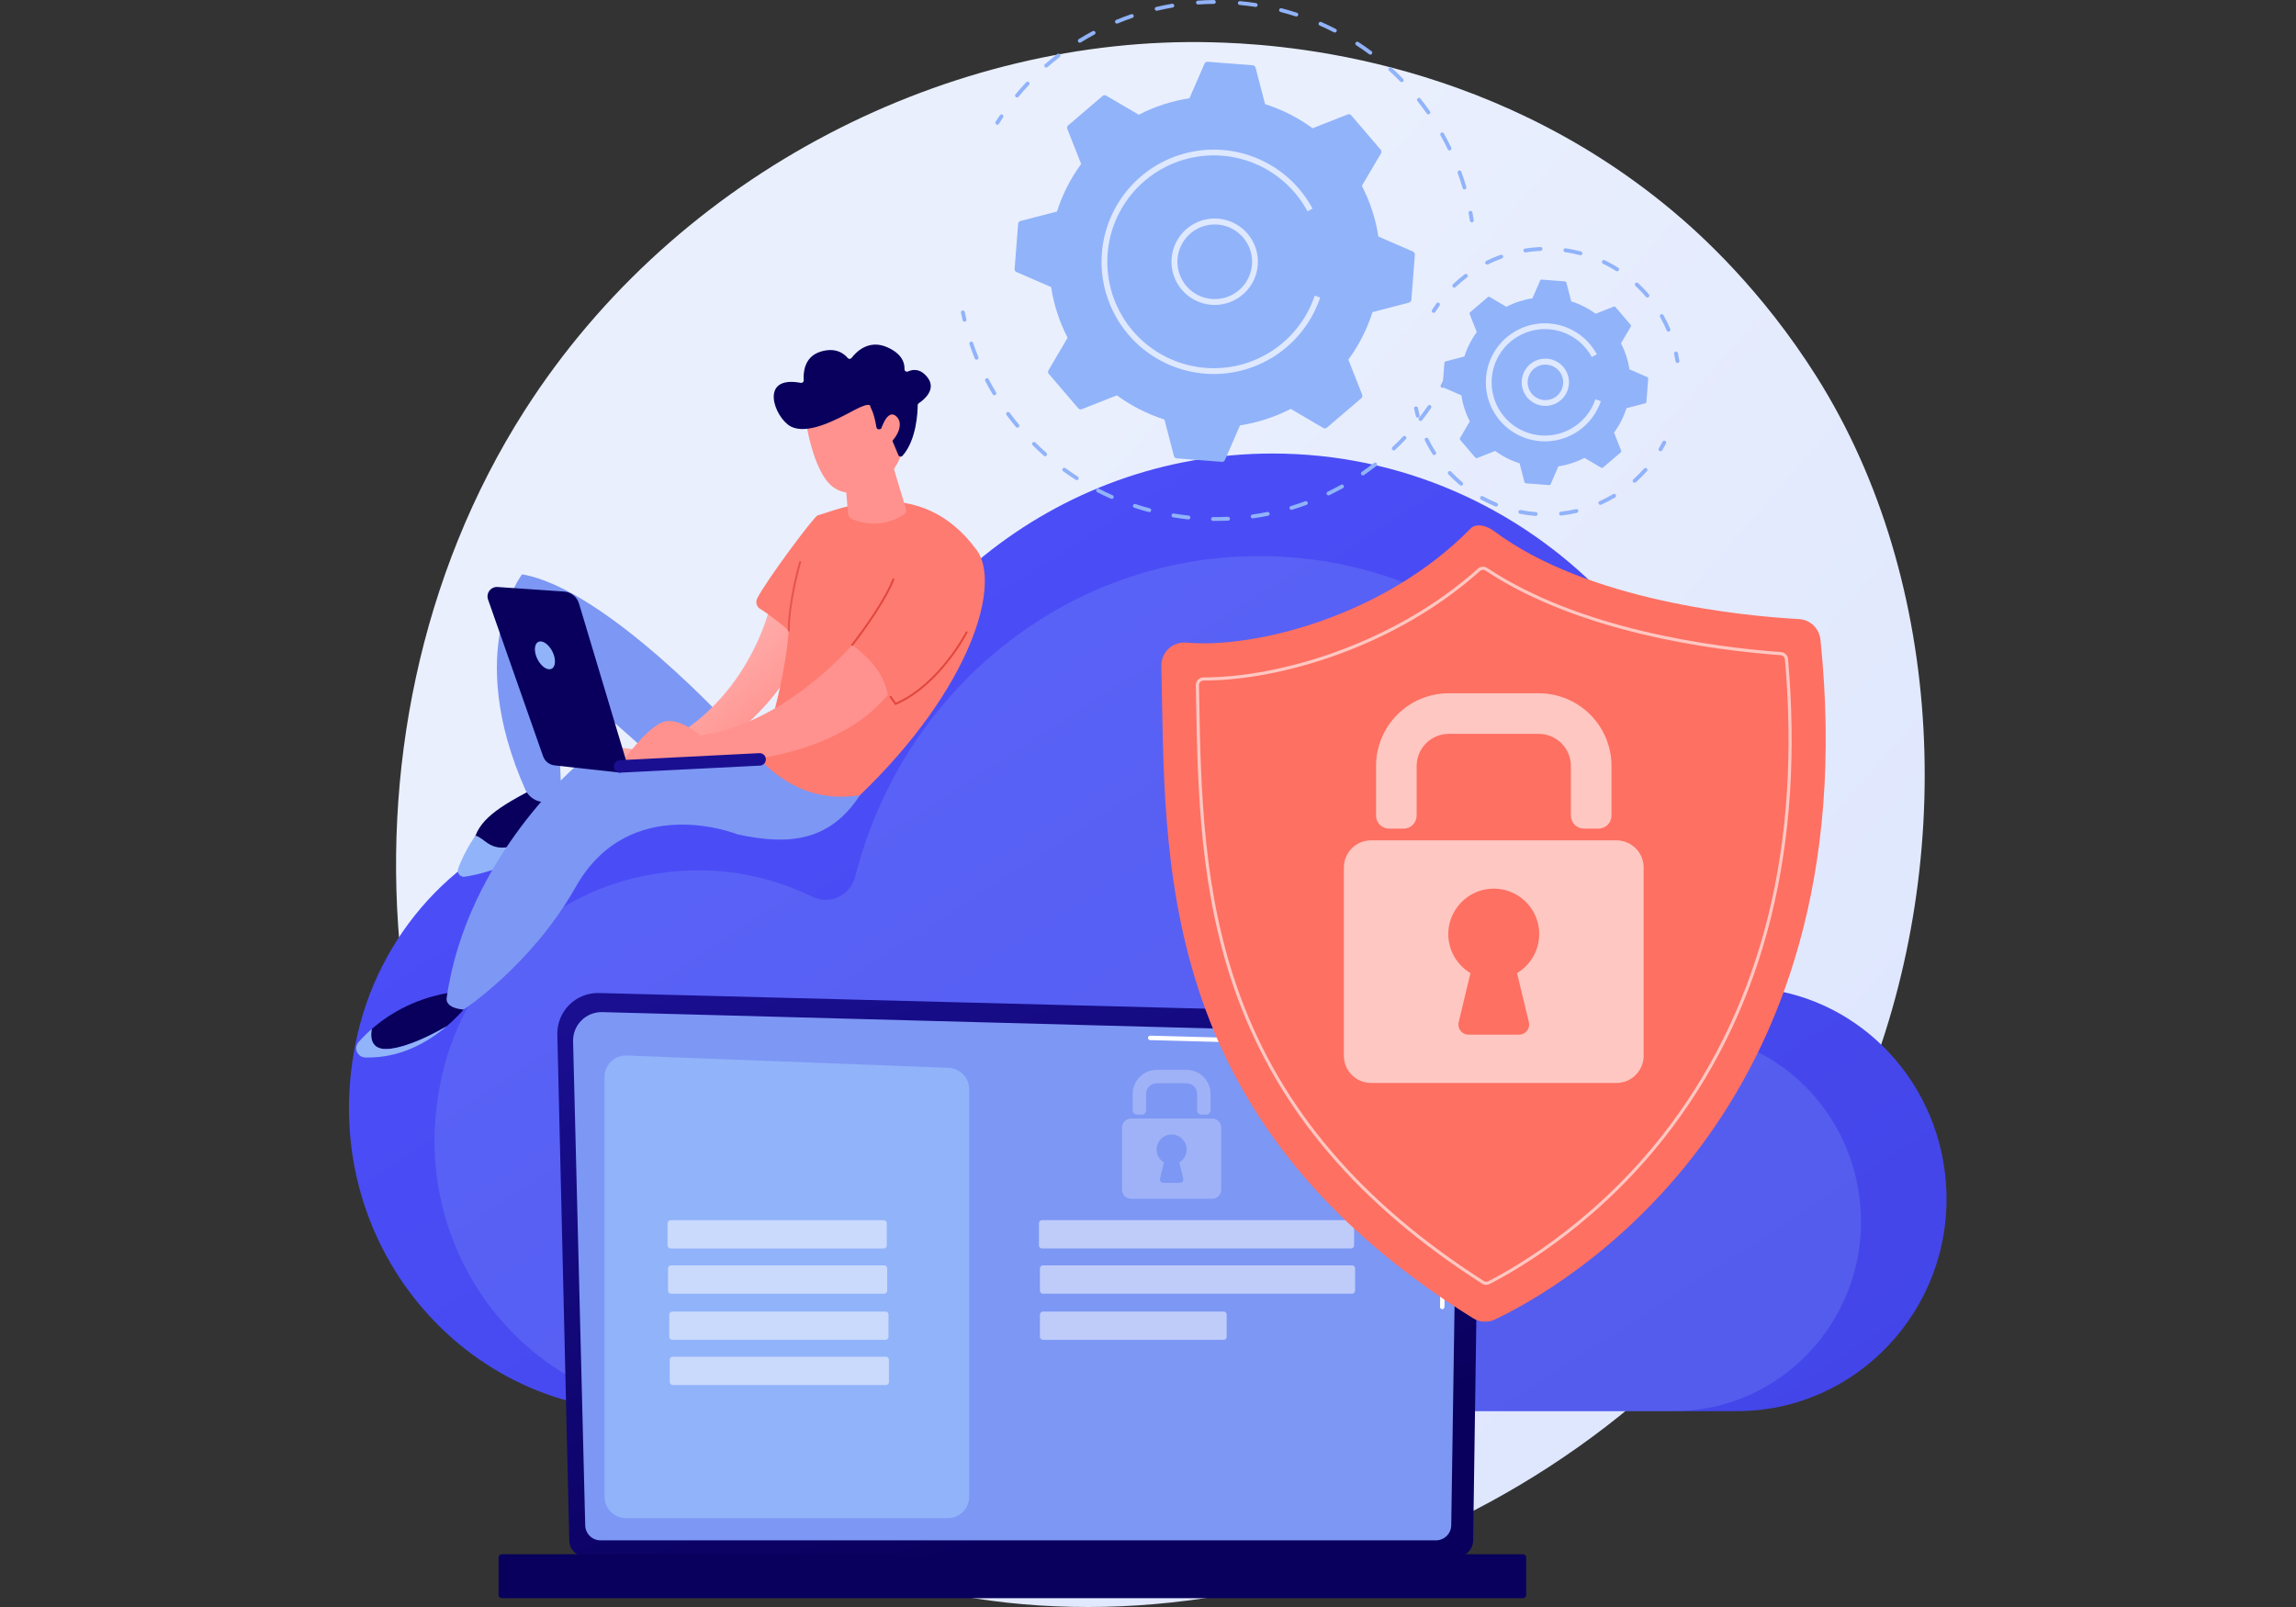 <svg width="250" height="175" viewBox="0 0 250 175" fill="none" xmlns="http://www.w3.org/2000/svg">
<rect x="0" y="0" width="250" height="175" fill="#333333" stroke="none"/>
<g clip-path="url(#clip0)">
<path d="M202.596 119.712C186.447 158.281 143.43 179.887 106.128 174.059C100.058 173.11 83.416 170.285 68.682 156.957C40.316 131.301 34.249 80.5 57.131 44.696C73.783 18.638 103.635 3.867 131.999 4.606C138.109 4.765 161.525 5.746 182.102 22.957C185.125 25.484 191.793 31.492 197.8 41.019C211.907 63.399 213.12 94.577 202.596 119.712Z" fill="url(#paint0_linear)"/>
<path d="M38.958 112.516C41.715 100.751 50.732 91.516 62.21 88.691C70.101 86.749 77.672 87.791 84.071 90.941C86.197 91.984 88.716 90.803 89.304 88.466C94.961 65.991 114.87 49.388 138.564 49.388C166.659 49.388 189.435 72.733 189.435 101.531C189.435 102.295 189.419 103.34 189.407 104.343C189.506 106.497 190.424 107.411 191.793 107.641C202.801 108.813 211.451 118.112 211.929 129.585C212.48 142.757 202.02 153.671 189.157 153.671H70.176C49.807 153.671 33.859 134.272 38.958 112.516Z" fill="url(#paint1_linear)"/>
<path opacity="0.21" d="M48.174 116.924C50.635 106.42 58.686 98.174 68.934 95.653C75.98 93.918 82.74 94.849 88.454 97.658C90.349 98.59 92.601 97.533 93.126 95.449C98.177 75.382 115.953 60.557 137.109 60.557C162.194 60.557 182.53 81.401 182.53 107.114C182.53 107.796 182.516 108.729 182.505 109.623C182.593 111.546 183.412 112.363 184.635 112.568C194.463 113.616 202.187 121.921 202.616 132.164C203.108 143.926 193.769 153.671 182.284 153.671H76.046C57.861 153.671 43.621 136.35 48.174 116.924Z" fill="#91B3FA"/>
<path d="M61.988 167.764C61.991 168.228 62.176 168.672 62.505 169C62.834 169.328 63.279 169.513 63.743 169.514H158.648C159.112 169.513 159.557 169.328 159.886 169C160.215 168.672 160.4 168.228 160.403 167.764L161.192 113.242C161.192 112.278 160.056 110.396 157.974 110.537L65.223 108.138C64.624 108.122 64.028 108.228 63.471 108.45C62.915 108.671 62.409 109.004 61.984 109.426C61.56 109.849 61.226 110.354 61.002 110.91C60.779 111.466 60.671 112.061 60.685 112.66L61.988 167.764Z" fill="url(#paint2_linear)"/>
<path d="M63.721 166.082C63.723 166.522 63.898 166.944 64.21 167.255C64.522 167.566 64.944 167.741 65.384 167.742H156.359C156.799 167.741 157.221 167.565 157.532 167.254C157.843 166.943 158.018 166.522 158.019 166.082L158.765 116.587C158.677 113.608 156.064 112.538 154.481 112.601L65.588 110.217C65.167 110.206 64.748 110.28 64.357 110.436C63.966 110.592 63.61 110.826 63.312 111.123C63.014 111.42 62.779 111.775 62.622 112.166C62.465 112.557 62.39 112.975 62.4 113.396L63.721 166.082Z" fill="#7D97F4"/>
<path d="M157.037 142.568C157.004 142.568 156.972 142.561 156.943 142.548C156.913 142.535 156.886 142.517 156.864 142.493C156.841 142.47 156.824 142.443 156.812 142.413C156.801 142.382 156.795 142.35 156.796 142.318L156.855 138.304C156.856 138.24 156.882 138.179 156.927 138.134C156.973 138.09 157.034 138.064 157.098 138.064V138.064C157.13 138.065 157.162 138.071 157.192 138.084C157.222 138.097 157.248 138.115 157.271 138.139C157.293 138.162 157.311 138.19 157.322 138.22C157.334 138.25 157.34 138.282 157.339 138.314L157.28 142.329C157.279 142.392 157.253 142.453 157.207 142.498C157.162 142.543 157.101 142.568 157.037 142.568Z" fill="white"/>
<path d="M157.18 132.732C157.115 132.731 157.054 132.704 157.009 132.658C156.964 132.612 156.939 132.55 156.94 132.485L157.165 117.11C157.161 116.197 156.884 115.468 156.341 114.948C155.328 113.977 153.72 114.027 153.653 114.031L125.24 113.269C125.208 113.268 125.177 113.261 125.148 113.248C125.119 113.235 125.092 113.216 125.07 113.193C125.048 113.169 125.031 113.142 125.02 113.112C125.008 113.082 125.003 113.051 125.004 113.019C125.003 112.986 125.01 112.954 125.022 112.924C125.035 112.894 125.053 112.867 125.077 112.845C125.1 112.823 125.128 112.806 125.159 112.795C125.189 112.784 125.222 112.78 125.254 112.782L153.65 113.544C153.826 113.533 155.538 113.504 156.679 114.596C157.321 115.211 157.649 116.057 157.654 117.112L157.427 132.491C157.427 132.523 157.42 132.555 157.408 132.584C157.395 132.614 157.377 132.641 157.354 132.663C157.331 132.685 157.303 132.703 157.274 132.715C157.244 132.727 157.212 132.733 157.18 132.732Z" fill="white"/>
<path d="M54.643 174.043H165.824C166.019 174.043 166.177 173.885 166.177 173.69V169.605C166.177 169.41 166.019 169.252 165.824 169.252H54.643C54.448 169.252 54.289 169.41 54.289 169.605V173.69C54.289 173.885 54.448 174.043 54.643 174.043Z" fill="url(#paint3_linear)"/>
<path d="M103.191 165.328H68.162C67.855 165.328 67.551 165.267 67.267 165.15C66.984 165.032 66.726 164.86 66.509 164.643C66.292 164.426 66.12 164.168 66.002 163.884C65.885 163.601 65.824 163.296 65.824 162.989V117.281C65.824 116.966 65.888 116.655 66.011 116.366C66.134 116.076 66.314 115.814 66.541 115.596C66.767 115.378 67.036 115.208 67.33 115.096C67.624 114.984 67.938 114.933 68.252 114.945L103.28 116.285C103.885 116.308 104.457 116.564 104.877 116.999C105.296 117.435 105.531 118.016 105.531 118.621V162.989C105.531 163.297 105.47 163.601 105.353 163.885C105.235 164.168 105.063 164.426 104.846 164.643C104.628 164.86 104.37 165.033 104.086 165.15C103.802 165.267 103.498 165.328 103.191 165.328V165.328Z" fill="#91B3FA"/>
<path opacity="0.51" d="M96.225 132.876H73.022C72.838 132.876 72.689 133.025 72.689 133.209V135.625C72.689 135.809 72.838 135.958 73.022 135.958H96.225C96.409 135.958 96.558 135.809 96.558 135.625V133.209C96.558 133.025 96.409 132.876 96.225 132.876Z" fill="white"/>
<path opacity="0.51" d="M96.271 137.798H73.069C72.885 137.798 72.735 137.947 72.735 138.131V140.547C72.735 140.731 72.885 140.881 73.069 140.881H96.271C96.455 140.881 96.605 140.731 96.605 140.547V138.131C96.605 137.947 96.455 137.798 96.271 137.798Z" fill="white"/>
<path opacity="0.51" d="M96.411 142.824H73.208C73.024 142.824 72.874 142.974 72.874 143.158V145.574C72.874 145.758 73.024 145.907 73.208 145.907H96.411C96.595 145.907 96.744 145.758 96.744 145.574V143.158C96.744 142.974 96.595 142.824 96.411 142.824Z" fill="white"/>
<path opacity="0.51" d="M96.458 147.747H73.255C73.071 147.747 72.922 147.896 72.922 148.08V150.496C72.922 150.68 73.071 150.829 73.255 150.829H96.458C96.642 150.829 96.791 150.68 96.791 150.496V148.08C96.791 147.896 96.642 147.747 96.458 147.747Z" fill="white"/>
<path opacity="0.51" d="M147.109 132.872H113.459C113.275 132.872 113.125 133.021 113.125 133.205V135.621C113.125 135.805 113.275 135.954 113.459 135.954H147.109C147.293 135.954 147.442 135.805 147.442 135.621V133.205C147.442 133.021 147.293 132.872 147.109 132.872Z" fill="white"/>
<path opacity="0.51" d="M147.215 137.798H113.565C113.381 137.798 113.231 137.947 113.231 138.131V140.547C113.231 140.731 113.381 140.881 113.565 140.881H147.215C147.399 140.881 147.548 140.731 147.548 140.547V138.131C147.548 137.947 147.399 137.798 147.215 137.798Z" fill="white"/>
<path opacity="0.51" d="M133.233 142.824H113.565C113.381 142.824 113.231 142.974 113.231 143.158V145.574C113.231 145.758 113.381 145.907 113.565 145.907H133.233C133.417 145.907 133.566 145.758 133.566 145.574V143.158C133.566 142.974 133.417 142.824 133.233 142.824Z" fill="white"/>
<g opacity="0.51">
<path opacity="0.51" d="M131.342 121.383H130.819C130.694 121.383 130.575 121.334 130.487 121.246C130.398 121.158 130.349 121.038 130.349 120.913V119.125C130.349 118.818 130.227 118.524 130.01 118.307C129.793 118.09 129.498 117.968 129.191 117.968H125.952C125.645 117.968 125.35 118.09 125.133 118.307C124.916 118.524 124.794 118.818 124.794 119.125V120.911C124.794 121.036 124.744 121.156 124.656 121.244C124.568 121.332 124.449 121.381 124.324 121.381H123.801C123.677 121.381 123.557 121.332 123.469 121.244C123.381 121.156 123.331 121.036 123.331 120.911V119.125C123.331 118.781 123.399 118.441 123.531 118.123C123.662 117.805 123.855 117.516 124.099 117.273C124.342 117.03 124.631 116.837 124.949 116.705C125.267 116.573 125.608 116.506 125.952 116.506H129.191C129.535 116.506 129.876 116.573 130.194 116.705C130.512 116.837 130.801 117.03 131.044 117.273C131.288 117.516 131.481 117.805 131.612 118.123C131.744 118.441 131.812 118.781 131.812 119.125V120.911C131.812 120.973 131.8 121.035 131.777 121.092C131.753 121.149 131.719 121.201 131.675 121.245C131.631 121.289 131.579 121.324 131.522 121.347C131.465 121.371 131.404 121.383 131.342 121.383V121.383Z" fill="white"/>
<path opacity="0.51" d="M131.99 121.805H123.155C122.895 121.805 122.645 121.908 122.461 122.092C122.278 122.276 122.174 122.525 122.174 122.785V129.563C122.174 129.823 122.278 130.072 122.461 130.256C122.645 130.439 122.895 130.543 123.155 130.543H131.99C132.25 130.543 132.5 130.439 132.684 130.256C132.868 130.072 132.971 129.823 132.971 129.563V122.785C132.971 122.525 132.868 122.276 132.684 122.092C132.5 121.908 132.251 121.805 131.99 121.805ZM128.837 128.357C128.85 128.41 128.85 128.466 128.838 128.52C128.827 128.573 128.803 128.623 128.769 128.667C128.735 128.71 128.692 128.745 128.642 128.769C128.593 128.793 128.539 128.805 128.484 128.805H126.661C126.606 128.805 126.552 128.793 126.503 128.769C126.454 128.745 126.41 128.71 126.376 128.667C126.342 128.623 126.318 128.573 126.307 128.52C126.295 128.466 126.295 128.41 126.308 128.357L126.733 126.588C126.425 126.404 126.186 126.124 126.053 125.792C125.919 125.459 125.898 125.092 125.993 124.746C126.089 124.401 126.295 124.096 126.58 123.879C126.865 123.662 127.214 123.544 127.573 123.544C127.931 123.544 128.28 123.662 128.565 123.879C128.85 124.096 129.056 124.401 129.152 124.746C129.247 125.092 129.226 125.459 129.093 125.792C128.959 126.124 128.72 126.404 128.412 126.588L128.837 128.357Z" fill="white"/>
</g>
<path d="M157.064 42.238C157.029 42.238 156.993 42.229 156.962 42.212C156.914 42.185 156.878 42.139 156.862 42.086C156.847 42.032 156.854 41.974 156.881 41.926C157.016 41.682 157.147 41.436 157.275 41.189C157.288 41.165 157.305 41.143 157.326 41.125C157.347 41.107 157.372 41.094 157.398 41.085C157.425 41.077 157.453 41.074 157.48 41.076C157.508 41.078 157.535 41.086 157.559 41.099C157.584 41.111 157.606 41.129 157.624 41.15C157.642 41.171 157.655 41.196 157.664 41.222C157.672 41.249 157.675 41.276 157.673 41.304C157.67 41.332 157.663 41.358 157.65 41.383C157.521 41.633 157.387 41.883 157.25 42.133C157.231 42.166 157.204 42.193 157.171 42.211C157.139 42.23 157.102 42.239 157.064 42.238Z" fill="#91B3FA"/>
<path d="M132.442 56.726C132.317 56.726 132.192 56.726 132.067 56.726C132.014 56.723 131.963 56.699 131.926 56.66C131.889 56.621 131.868 56.569 131.868 56.515C131.868 56.462 131.889 56.41 131.926 56.371C131.963 56.331 132.014 56.308 132.067 56.305V56.305C132.612 56.313 133.162 56.305 133.705 56.279C133.761 56.277 133.815 56.297 133.856 56.335C133.897 56.372 133.922 56.424 133.925 56.48C133.927 56.535 133.908 56.59 133.87 56.631C133.832 56.672 133.78 56.697 133.724 56.7C133.304 56.716 132.87 56.726 132.442 56.726ZM129.396 56.563H129.373C128.823 56.5 128.269 56.426 127.726 56.336C127.673 56.324 127.627 56.293 127.596 56.248C127.566 56.203 127.554 56.149 127.563 56.095C127.572 56.042 127.601 55.994 127.644 55.962C127.688 55.929 127.742 55.914 127.795 55.921C128.331 56.01 128.877 56.086 129.421 56.144C129.474 56.15 129.524 56.176 129.559 56.217C129.593 56.258 129.611 56.311 129.608 56.364C129.605 56.418 129.582 56.469 129.543 56.506C129.504 56.543 129.452 56.564 129.398 56.564L129.396 56.563ZM136.392 56.45C136.339 56.449 136.288 56.428 136.25 56.392C136.212 56.355 136.189 56.306 136.185 56.253C136.181 56.201 136.198 56.149 136.231 56.107C136.264 56.066 136.311 56.039 136.363 56.031C136.901 55.955 137.445 55.862 137.978 55.755C138.006 55.748 138.034 55.747 138.063 55.751C138.091 55.756 138.118 55.766 138.142 55.781C138.166 55.796 138.187 55.816 138.204 55.84C138.22 55.863 138.231 55.89 138.237 55.918C138.242 55.946 138.242 55.975 138.236 56.003C138.23 56.031 138.219 56.057 138.202 56.081C138.186 56.104 138.165 56.124 138.14 56.139C138.116 56.154 138.089 56.163 138.06 56.168C137.52 56.276 136.968 56.371 136.422 56.448L136.392 56.45ZM125.138 55.77C125.12 55.77 125.102 55.767 125.084 55.762C124.551 55.62 124.015 55.46 123.491 55.286C123.44 55.267 123.399 55.229 123.376 55.18C123.353 55.131 123.35 55.075 123.367 55.023C123.384 54.972 123.42 54.929 123.468 54.904C123.516 54.878 123.571 54.872 123.623 54.887C124.139 55.058 124.667 55.216 125.193 55.356C125.242 55.369 125.284 55.4 125.312 55.442C125.341 55.485 125.353 55.536 125.346 55.586C125.339 55.637 125.315 55.683 125.276 55.717C125.238 55.751 125.189 55.769 125.138 55.77V55.77ZM140.617 55.52C140.567 55.52 140.518 55.502 140.48 55.469C140.442 55.436 140.416 55.39 140.409 55.34C140.401 55.291 140.412 55.24 140.439 55.197C140.465 55.154 140.507 55.123 140.555 55.108C141.076 54.95 141.599 54.775 142.108 54.587C142.134 54.576 142.162 54.571 142.191 54.571C142.219 54.572 142.247 54.578 142.273 54.589C142.299 54.6 142.322 54.617 142.341 54.638C142.361 54.658 142.376 54.682 142.385 54.709C142.395 54.736 142.4 54.764 142.398 54.792C142.397 54.82 142.39 54.848 142.377 54.873C142.365 54.899 142.348 54.922 142.327 54.94C142.305 54.959 142.281 54.973 142.254 54.982C141.737 55.173 141.206 55.35 140.677 55.511C140.658 55.516 140.639 55.518 140.62 55.517L140.617 55.52ZM121.057 54.334C121.028 54.334 120.999 54.328 120.973 54.316C120.466 54.093 119.962 53.853 119.472 53.601C119.447 53.589 119.425 53.572 119.407 53.551C119.389 53.529 119.375 53.505 119.366 53.479C119.358 53.452 119.354 53.424 119.357 53.397C119.359 53.369 119.366 53.342 119.379 53.317C119.392 53.292 119.409 53.27 119.43 53.252C119.452 53.234 119.476 53.221 119.503 53.212C119.529 53.204 119.557 53.201 119.585 53.203C119.612 53.206 119.639 53.214 119.664 53.226C120.147 53.476 120.644 53.711 121.142 53.93C121.186 53.95 121.222 53.984 121.244 54.027C121.266 54.07 121.273 54.119 121.263 54.166C121.253 54.213 121.227 54.256 121.189 54.286C121.152 54.316 121.105 54.333 121.057 54.333V54.334ZM144.653 53.946C144.606 53.946 144.559 53.929 144.522 53.9C144.485 53.87 144.459 53.828 144.449 53.782C144.438 53.736 144.443 53.687 144.464 53.644C144.485 53.601 144.519 53.567 144.562 53.546C145.051 53.31 145.541 53.056 146.017 52.791C146.041 52.777 146.068 52.767 146.096 52.764C146.124 52.76 146.152 52.762 146.179 52.769C146.207 52.776 146.232 52.789 146.254 52.806C146.277 52.824 146.295 52.845 146.309 52.87C146.322 52.895 146.331 52.922 146.334 52.95C146.337 52.978 146.334 53.006 146.326 53.033C146.318 53.06 146.305 53.085 146.286 53.107C146.268 53.129 146.246 53.147 146.221 53.16C145.738 53.428 145.241 53.686 144.744 53.925C144.716 53.939 144.685 53.946 144.653 53.946V53.946ZM117.245 52.288C117.204 52.288 117.165 52.277 117.131 52.255C116.666 51.957 116.205 51.641 115.756 51.317C115.711 51.284 115.681 51.234 115.672 51.179C115.664 51.123 115.678 51.067 115.711 51.022C115.744 50.977 115.794 50.946 115.849 50.938C115.904 50.929 115.961 50.943 116.006 50.976C116.444 51.296 116.9 51.607 117.358 51.901C117.396 51.925 117.425 51.962 117.441 52.004C117.457 52.047 117.458 52.093 117.446 52.137C117.433 52.181 117.406 52.219 117.37 52.246C117.334 52.273 117.289 52.288 117.244 52.288H117.245ZM148.396 51.771C148.351 51.771 148.308 51.756 148.272 51.73C148.236 51.703 148.209 51.666 148.196 51.623C148.182 51.58 148.183 51.534 148.198 51.492C148.212 51.449 148.24 51.413 148.277 51.387C148.724 51.078 149.169 50.752 149.598 50.418C149.619 50.399 149.645 50.385 149.672 50.377C149.699 50.368 149.728 50.365 149.756 50.368C149.784 50.371 149.812 50.38 149.837 50.393C149.861 50.407 149.883 50.426 149.901 50.448C149.918 50.471 149.931 50.496 149.938 50.524C149.946 50.551 149.947 50.58 149.943 50.608C149.939 50.636 149.929 50.663 149.914 50.688C149.899 50.712 149.88 50.733 149.857 50.749C149.419 51.089 148.97 51.42 148.516 51.734C148.48 51.758 148.439 51.771 148.396 51.771V51.771ZM113.794 49.679C113.743 49.679 113.693 49.66 113.655 49.626C113.243 49.261 112.834 48.876 112.442 48.489C112.423 48.469 112.407 48.446 112.397 48.421C112.386 48.395 112.381 48.368 112.38 48.34C112.38 48.313 112.386 48.285 112.396 48.26C112.407 48.234 112.422 48.211 112.442 48.192C112.461 48.172 112.484 48.157 112.51 48.146C112.535 48.135 112.562 48.13 112.59 48.13C112.618 48.13 112.645 48.135 112.67 48.145C112.696 48.156 112.719 48.171 112.739 48.191C113.126 48.575 113.528 48.952 113.934 49.311C113.965 49.339 113.988 49.376 113.998 49.418C114.008 49.459 114.006 49.503 113.991 49.543C113.976 49.583 113.949 49.617 113.914 49.641C113.878 49.666 113.837 49.679 113.794 49.679V49.679ZM151.763 49.048C151.721 49.048 151.68 49.035 151.645 49.011C151.61 48.987 151.583 48.954 151.568 48.915C151.552 48.876 151.549 48.833 151.558 48.791C151.567 48.75 151.588 48.713 151.619 48.684C152.015 48.309 152.405 47.921 152.778 47.526C152.816 47.488 152.869 47.467 152.923 47.466C152.977 47.466 153.03 47.486 153.069 47.524C153.109 47.561 153.133 47.612 153.135 47.666C153.138 47.721 153.12 47.774 153.084 47.815C152.709 48.216 152.31 48.611 151.908 48.99C151.869 49.027 151.817 49.047 151.763 49.048V49.048ZM110.78 46.573C110.749 46.573 110.719 46.566 110.691 46.553C110.663 46.539 110.638 46.52 110.618 46.496C110.266 46.073 109.92 45.633 109.592 45.189C109.561 45.144 109.548 45.089 109.557 45.035C109.566 44.981 109.596 44.932 109.64 44.9C109.684 44.868 109.739 44.853 109.793 44.861C109.847 44.868 109.897 44.896 109.93 44.939C110.254 45.376 110.594 45.81 110.941 46.228C110.967 46.258 110.984 46.296 110.989 46.335C110.994 46.375 110.988 46.415 110.971 46.452C110.954 46.488 110.927 46.518 110.893 46.54C110.859 46.561 110.82 46.573 110.78 46.573V46.573ZM154.677 45.848C154.637 45.848 154.599 45.837 154.565 45.816C154.532 45.795 154.505 45.765 154.488 45.73C154.47 45.694 154.463 45.654 154.467 45.615C154.471 45.576 154.486 45.539 154.511 45.508C154.846 45.077 155.171 44.633 155.479 44.187C155.512 44.144 155.56 44.115 155.613 44.107C155.667 44.098 155.721 44.11 155.766 44.141C155.81 44.172 155.842 44.218 155.853 44.271C155.864 44.324 155.854 44.379 155.826 44.425C155.513 44.878 155.183 45.33 154.843 45.766C154.823 45.792 154.798 45.812 154.769 45.826C154.741 45.84 154.709 45.847 154.677 45.848V45.848ZM108.272 43.045C108.235 43.045 108.2 43.036 108.168 43.018C108.136 43 108.11 42.974 108.091 42.943C107.805 42.468 107.532 41.98 107.278 41.493C107.266 41.468 107.258 41.441 107.255 41.413C107.253 41.386 107.256 41.358 107.265 41.331C107.281 41.278 107.319 41.234 107.369 41.208C107.418 41.182 107.476 41.177 107.53 41.194C107.583 41.211 107.628 41.248 107.653 41.298C107.904 41.778 108.174 42.258 108.455 42.726C108.474 42.758 108.484 42.795 108.485 42.832C108.485 42.869 108.476 42.906 108.458 42.938C108.439 42.97 108.413 42.997 108.381 43.016C108.349 43.035 108.312 43.045 108.275 43.045H108.272ZM106.334 39.174C106.292 39.174 106.251 39.161 106.216 39.138C106.181 39.114 106.154 39.081 106.139 39.042C105.93 38.529 105.735 38.006 105.559 37.484C105.549 37.458 105.544 37.43 105.546 37.401C105.547 37.373 105.553 37.346 105.566 37.32C105.578 37.294 105.595 37.271 105.616 37.253C105.637 37.234 105.662 37.219 105.689 37.21C105.715 37.201 105.744 37.198 105.772 37.2C105.8 37.202 105.828 37.21 105.853 37.223C105.878 37.236 105.9 37.254 105.918 37.275C105.936 37.297 105.95 37.322 105.958 37.349C106.132 37.863 106.324 38.379 106.529 38.884C106.539 38.909 106.545 38.937 106.544 38.965C106.544 38.992 106.539 39.02 106.528 39.045C106.517 39.071 106.502 39.094 106.482 39.113C106.462 39.133 106.439 39.148 106.413 39.158C106.389 39.168 106.363 39.173 106.337 39.174H106.334Z" fill="#91B3FA"/>
<path d="M105.021 35.039C104.974 35.039 104.928 35.023 104.89 34.993C104.853 34.964 104.827 34.923 104.816 34.877C104.751 34.601 104.691 34.325 104.635 34.049C104.626 33.995 104.638 33.94 104.669 33.895C104.7 33.85 104.747 33.819 104.801 33.809C104.854 33.798 104.909 33.808 104.955 33.837C105.001 33.866 105.034 33.912 105.047 33.965C105.103 34.237 105.162 34.508 105.226 34.778C105.238 34.831 105.228 34.888 105.199 34.935C105.169 34.981 105.123 35.015 105.069 35.028C105.053 35.033 105.037 35.037 105.021 35.039V35.039Z" fill="#91B3FA"/>
<path d="M108.589 13.582C108.551 13.582 108.514 13.572 108.482 13.552C108.45 13.533 108.423 13.506 108.405 13.473C108.387 13.44 108.378 13.403 108.379 13.365C108.38 13.328 108.391 13.291 108.411 13.259C108.561 13.021 108.715 12.784 108.873 12.549C108.905 12.504 108.953 12.474 109.007 12.464C109.061 12.455 109.116 12.466 109.162 12.497C109.207 12.527 109.239 12.574 109.25 12.628C109.262 12.681 109.252 12.737 109.223 12.784C109.067 13.015 108.915 13.248 108.767 13.484C108.748 13.514 108.722 13.539 108.69 13.556C108.659 13.573 108.624 13.582 108.589 13.582V13.582Z" fill="#91B3FA"/>
<path d="M159.459 20.631C159.413 20.631 159.369 20.616 159.333 20.589C159.296 20.561 159.269 20.523 159.256 20.479C159.096 19.931 158.916 19.381 158.721 18.843C158.712 18.817 158.708 18.789 158.709 18.761C158.71 18.734 158.717 18.707 158.729 18.682C158.741 18.657 158.757 18.634 158.778 18.616C158.798 18.597 158.822 18.583 158.848 18.573C158.874 18.564 158.901 18.56 158.929 18.561C158.957 18.562 158.984 18.569 159.009 18.581C159.034 18.593 159.056 18.609 159.075 18.63C159.093 18.65 159.108 18.674 159.117 18.7C159.315 19.245 159.497 19.804 159.661 20.361C159.669 20.387 159.671 20.415 159.668 20.442C159.665 20.47 159.657 20.497 159.643 20.521C159.63 20.545 159.612 20.567 159.591 20.584C159.569 20.601 159.544 20.614 159.518 20.622C159.499 20.628 159.479 20.631 159.459 20.631ZM157.828 16.381C157.789 16.38 157.75 16.369 157.717 16.348C157.684 16.327 157.657 16.297 157.64 16.262C157.39 15.746 157.125 15.231 156.846 14.734C156.821 14.685 156.815 14.629 156.831 14.576C156.846 14.523 156.882 14.479 156.93 14.452C156.978 14.425 157.034 14.418 157.087 14.432C157.14 14.446 157.186 14.481 157.214 14.528C157.496 15.033 157.768 15.555 158.02 16.079C158.032 16.104 158.039 16.131 158.04 16.159C158.042 16.186 158.038 16.214 158.029 16.24C158.019 16.266 158.005 16.29 157.987 16.311C157.968 16.331 157.946 16.348 157.921 16.36C157.892 16.375 157.86 16.383 157.828 16.383V16.381ZM155.529 12.454C155.495 12.454 155.462 12.446 155.432 12.431C155.402 12.415 155.376 12.392 155.356 12.364C155.029 11.897 154.682 11.432 154.326 10.985C154.295 10.941 154.281 10.887 154.289 10.833C154.296 10.78 154.324 10.731 154.366 10.698C154.408 10.664 154.462 10.648 154.515 10.652C154.569 10.657 154.619 10.682 154.655 10.723C155.017 11.178 155.369 11.649 155.702 12.123C155.724 12.155 155.737 12.192 155.739 12.23C155.742 12.268 155.733 12.307 155.716 12.341C155.698 12.375 155.671 12.404 155.638 12.424C155.605 12.444 155.568 12.454 155.529 12.454ZM110.737 10.617C110.697 10.618 110.658 10.606 110.624 10.585C110.59 10.563 110.563 10.533 110.546 10.497C110.529 10.461 110.523 10.42 110.528 10.381C110.533 10.341 110.549 10.304 110.575 10.273C110.944 9.828 111.334 9.387 111.732 8.961C111.751 8.939 111.774 8.922 111.799 8.909C111.825 8.897 111.852 8.89 111.881 8.888C111.909 8.887 111.937 8.891 111.964 8.901C111.99 8.911 112.015 8.926 112.035 8.945C112.056 8.965 112.073 8.988 112.084 9.014C112.096 9.04 112.102 9.068 112.102 9.096C112.102 9.125 112.097 9.153 112.086 9.179C112.075 9.205 112.059 9.229 112.039 9.249C111.647 9.667 111.263 10.101 110.899 10.539C110.88 10.564 110.855 10.584 110.827 10.598C110.799 10.612 110.768 10.62 110.737 10.62V10.617ZM152.629 8.948C152.601 8.948 152.573 8.943 152.547 8.932C152.521 8.921 152.497 8.906 152.477 8.886C152.081 8.477 151.665 8.073 151.241 7.688C151.2 7.651 151.175 7.598 151.172 7.542C151.17 7.486 151.189 7.431 151.227 7.39C151.265 7.349 151.317 7.324 151.373 7.321C151.429 7.318 151.484 7.338 151.525 7.376C151.955 7.768 152.377 8.176 152.779 8.591C152.808 8.621 152.828 8.658 152.836 8.699C152.843 8.74 152.839 8.782 152.823 8.82C152.807 8.858 152.78 8.89 152.745 8.913C152.711 8.936 152.67 8.948 152.629 8.948V8.948ZM113.915 7.361C113.872 7.361 113.83 7.348 113.795 7.324C113.76 7.299 113.733 7.265 113.718 7.225C113.703 7.185 113.7 7.141 113.711 7.1C113.721 7.058 113.744 7.021 113.776 6.992C114.214 6.61 114.669 6.237 115.128 5.883C115.172 5.848 115.228 5.833 115.283 5.84C115.339 5.847 115.389 5.876 115.423 5.921C115.458 5.965 115.473 6.021 115.466 6.076C115.458 6.132 115.43 6.182 115.385 6.216C114.933 6.564 114.485 6.933 114.053 7.309C114.015 7.344 113.966 7.363 113.915 7.364V7.361ZM149.208 5.95C149.163 5.95 149.12 5.935 149.083 5.909C148.625 5.567 148.149 5.237 147.671 4.926C147.648 4.911 147.628 4.891 147.612 4.868C147.597 4.846 147.586 4.82 147.58 4.793C147.574 4.766 147.574 4.738 147.579 4.711C147.584 4.684 147.594 4.658 147.609 4.635C147.624 4.612 147.644 4.592 147.667 4.576C147.689 4.56 147.715 4.549 147.742 4.544C147.769 4.538 147.797 4.538 147.824 4.543C147.851 4.548 147.877 4.558 147.9 4.573C148.386 4.889 148.869 5.225 149.335 5.573C149.37 5.6 149.396 5.636 149.409 5.679C149.423 5.721 149.422 5.766 149.409 5.808C149.395 5.85 149.368 5.886 149.332 5.912C149.297 5.938 149.254 5.952 149.21 5.952L149.208 5.95ZM117.573 4.652C117.528 4.652 117.483 4.637 117.447 4.609C117.41 4.582 117.384 4.543 117.371 4.499C117.358 4.455 117.361 4.408 117.377 4.366C117.393 4.323 117.423 4.287 117.462 4.263C117.954 3.956 118.462 3.661 118.974 3.388C119.024 3.361 119.081 3.355 119.135 3.371C119.188 3.387 119.233 3.423 119.26 3.473C119.286 3.522 119.292 3.579 119.276 3.633C119.26 3.686 119.224 3.731 119.175 3.757C118.671 4.029 118.169 4.32 117.685 4.622C117.651 4.643 117.612 4.654 117.572 4.654L117.573 4.652ZM145.346 3.546C145.312 3.546 145.279 3.538 145.25 3.522C144.742 3.261 144.219 3.012 143.696 2.782C143.671 2.771 143.648 2.755 143.629 2.735C143.61 2.715 143.595 2.692 143.585 2.666C143.574 2.64 143.57 2.613 143.57 2.585C143.571 2.557 143.577 2.53 143.588 2.505C143.599 2.48 143.615 2.457 143.635 2.438C143.655 2.419 143.678 2.404 143.704 2.394C143.73 2.384 143.757 2.379 143.785 2.379C143.812 2.38 143.839 2.386 143.865 2.397C144.396 2.63 144.928 2.883 145.442 3.147C145.484 3.169 145.517 3.204 145.537 3.247C145.556 3.289 145.561 3.338 145.55 3.383C145.539 3.429 145.513 3.47 145.476 3.499C145.439 3.528 145.393 3.544 145.346 3.544V3.546ZM121.619 2.571C121.57 2.571 121.523 2.554 121.485 2.524C121.447 2.493 121.421 2.45 121.411 2.402C121.402 2.354 121.409 2.304 121.432 2.261C121.455 2.218 121.493 2.185 121.538 2.166C122.072 1.944 122.623 1.735 123.173 1.546C123.225 1.527 123.283 1.531 123.333 1.555C123.384 1.58 123.422 1.623 123.44 1.676C123.458 1.728 123.455 1.786 123.431 1.836C123.406 1.886 123.363 1.925 123.31 1.943C122.768 2.131 122.226 2.336 121.7 2.555C121.674 2.565 121.647 2.571 121.619 2.571V2.571ZM141.149 1.796C141.128 1.796 141.107 1.793 141.086 1.786C140.543 1.61 139.987 1.449 139.433 1.306C139.406 1.299 139.381 1.287 139.359 1.271C139.336 1.254 139.318 1.233 139.304 1.209C139.29 1.186 139.28 1.159 139.277 1.132C139.273 1.104 139.274 1.076 139.281 1.05C139.288 1.023 139.3 0.998 139.317 0.976C139.333 0.953 139.354 0.935 139.378 0.921C139.402 0.907 139.428 0.897 139.456 0.894C139.483 0.89 139.511 0.891 139.538 0.898C140.1 1.043 140.663 1.211 141.216 1.386C141.264 1.401 141.305 1.433 141.331 1.476C141.357 1.518 141.368 1.569 141.36 1.618C141.353 1.667 141.328 1.712 141.29 1.745C141.252 1.778 141.204 1.796 141.154 1.796H141.149ZM125.949 1.171C125.897 1.172 125.847 1.153 125.808 1.119C125.769 1.085 125.744 1.037 125.738 0.985C125.732 0.934 125.745 0.882 125.775 0.84C125.806 0.797 125.85 0.768 125.901 0.756C126.464 0.623 127.043 0.506 127.614 0.408C127.669 0.399 127.725 0.411 127.771 0.444C127.817 0.476 127.847 0.525 127.857 0.58C127.866 0.635 127.854 0.691 127.821 0.737C127.789 0.782 127.74 0.813 127.685 0.823C127.123 0.919 126.555 1.034 125.997 1.166C125.982 1.169 125.965 1.171 125.949 1.171V1.171ZM136.722 0.75C136.711 0.751 136.701 0.751 136.69 0.75C136.127 0.663 135.55 0.593 134.98 0.541C134.953 0.539 134.926 0.531 134.901 0.518C134.877 0.505 134.855 0.488 134.838 0.466C134.82 0.445 134.807 0.421 134.798 0.394C134.79 0.368 134.787 0.34 134.79 0.313C134.792 0.285 134.8 0.259 134.813 0.234C134.826 0.21 134.843 0.188 134.865 0.17C134.886 0.153 134.91 0.139 134.937 0.131C134.963 0.123 134.991 0.12 135.018 0.122C135.596 0.175 136.18 0.247 136.753 0.334C136.806 0.341 136.855 0.369 136.888 0.41C136.922 0.452 136.939 0.505 136.935 0.558C136.931 0.612 136.907 0.662 136.867 0.698C136.827 0.734 136.775 0.753 136.722 0.752V0.75ZM130.449 0.489C130.393 0.491 130.339 0.471 130.298 0.433C130.257 0.395 130.233 0.342 130.231 0.286C130.229 0.231 130.249 0.176 130.287 0.136C130.325 0.095 130.378 0.071 130.434 0.069C131.012 0.028 131.6 0.006 132.18 0C132.234 0.003 132.285 0.026 132.322 0.065C132.359 0.105 132.38 0.156 132.38 0.21C132.38 0.264 132.359 0.316 132.322 0.355C132.285 0.394 132.234 0.418 132.18 0.421C131.608 0.426 131.029 0.448 130.46 0.488L130.449 0.489Z" fill="#91B3FA"/>
<path d="M160.259 24.213C160.209 24.213 160.16 24.195 160.122 24.163C160.084 24.13 160.059 24.085 160.051 24.035C160.009 23.76 159.962 23.486 159.91 23.212C159.9 23.157 159.912 23.1 159.944 23.054C159.975 23.008 160.024 22.977 160.078 22.966C160.133 22.956 160.19 22.969 160.236 23C160.282 23.032 160.313 23.08 160.324 23.134C160.376 23.413 160.424 23.691 160.467 23.97C160.476 24.025 160.462 24.081 160.429 24.127C160.396 24.172 160.347 24.202 160.292 24.211C160.281 24.212 160.27 24.213 160.259 24.213Z" fill="#91B3FA"/>
<path d="M154.059 27.734C154.065 27.663 154.048 27.593 154.012 27.533C153.976 27.473 153.922 27.425 153.857 27.397L150.083 25.759C149.789 23.833 149.182 21.969 148.287 20.239L150.369 16.695C150.405 16.635 150.421 16.565 150.415 16.495C150.408 16.425 150.381 16.358 150.335 16.305L147.128 12.555C147.082 12.501 147.02 12.463 146.952 12.447C146.884 12.43 146.812 12.434 146.746 12.46L142.922 13.968C141.351 12.816 139.603 11.928 137.746 11.339L136.711 7.359C136.693 7.291 136.654 7.231 136.6 7.186C136.546 7.141 136.48 7.114 136.41 7.109L131.491 6.725C131.421 6.72 131.351 6.736 131.29 6.772C131.23 6.809 131.182 6.863 131.155 6.927L129.515 10.699C127.59 10.994 125.725 11.601 123.994 12.495L120.449 10.414C120.389 10.378 120.318 10.363 120.248 10.369C120.178 10.375 120.112 10.403 120.059 10.449L116.307 13.655C116.254 13.701 116.216 13.762 116.199 13.83C116.182 13.899 116.187 13.971 116.213 14.036L117.721 17.859C116.569 19.43 115.68 21.177 115.091 23.034L111.109 24.068C111.041 24.086 110.981 24.125 110.936 24.179C110.891 24.233 110.864 24.299 110.859 24.369L110.476 29.287C110.47 29.357 110.487 29.427 110.523 29.487C110.559 29.547 110.613 29.595 110.678 29.623L114.451 31.262C114.745 33.187 115.352 35.051 116.247 36.781L114.165 40.325C114.129 40.386 114.114 40.456 114.12 40.526C114.126 40.596 114.154 40.662 114.2 40.715L117.407 44.465C117.453 44.519 117.514 44.557 117.582 44.574C117.651 44.59 117.723 44.586 117.788 44.56L121.613 43.052C123.184 44.204 124.932 45.093 126.789 45.682L127.823 49.662C127.841 49.729 127.88 49.79 127.934 49.835C127.988 49.88 128.054 49.906 128.124 49.912L133.044 50.295C133.114 50.3 133.184 50.284 133.244 50.248C133.305 50.212 133.352 50.157 133.38 50.093L135.019 46.321C136.945 46.026 138.81 45.42 140.541 44.525L144.085 46.607C144.146 46.642 144.216 46.658 144.286 46.651C144.356 46.645 144.423 46.617 144.476 46.572L148.227 43.365C148.281 43.32 148.319 43.258 148.335 43.19C148.352 43.122 148.348 43.05 148.322 42.985L146.814 39.161C147.966 37.591 148.854 35.843 149.444 33.987L153.425 32.952C153.493 32.934 153.553 32.895 153.598 32.842C153.643 32.788 153.67 32.721 153.675 32.651L154.059 27.734Z" fill="#91B3FA"/>
<path opacity="0.7" d="M132.257 33.207C131.044 33.206 129.878 32.736 129.002 31.896C128.126 31.056 127.609 29.91 127.558 28.698C127.507 27.486 127.927 26.301 128.729 25.391C129.531 24.481 130.654 23.915 131.863 23.812C133.072 23.71 134.274 24.078 135.218 24.84C136.163 25.602 136.776 26.699 136.93 27.902C137.085 29.106 136.768 30.322 136.047 31.298C135.326 32.273 134.255 32.933 133.059 33.139C132.794 33.184 132.526 33.207 132.257 33.207V33.207ZM132.276 24.444C132.043 24.444 131.811 24.464 131.581 24.503C130.655 24.663 129.812 25.138 129.197 25.848C128.581 26.559 128.232 27.461 128.207 28.4C128.182 29.34 128.484 30.259 129.061 31.001C129.638 31.743 130.454 32.262 131.371 32.469C132.288 32.677 133.248 32.561 134.089 32.14C134.93 31.719 135.598 31.02 135.981 30.161C136.364 29.303 136.437 28.338 136.188 27.432C135.939 26.526 135.384 25.734 134.616 25.191V25.191C133.934 24.706 133.117 24.445 132.279 24.444H132.276Z" fill="white"/>
<path opacity="0.7" d="M132.182 40.73C131.86 40.73 131.537 40.718 131.212 40.693C128.148 40.453 125.286 39.069 123.197 36.815C121.108 34.561 119.944 31.603 119.939 28.531C119.939 28.209 119.951 27.885 119.976 27.561C120.164 25.152 121.063 22.852 122.558 20.953C124.053 19.055 126.078 17.641 128.376 16.893C130.675 16.144 133.144 16.094 135.471 16.748C137.798 17.402 139.879 18.732 141.45 20.568C142.016 21.229 142.509 21.947 142.923 22.712L142.368 23.012C141.18 20.809 139.31 19.049 137.039 17.996C134.767 16.944 132.216 16.654 129.766 17.172C127.316 17.69 125.1 18.986 123.449 20.868C121.798 22.75 120.8 25.115 120.606 27.611C120.582 27.918 120.57 28.224 120.57 28.529C120.576 31.277 121.557 33.933 123.34 36.024C125.123 38.115 127.59 39.505 130.303 39.946C133.015 40.386 135.796 39.85 138.15 38.431C140.503 37.012 142.276 34.804 143.152 32.2L143.751 32.401C142.936 34.823 141.382 36.93 139.307 38.424C137.232 39.918 134.742 40.724 132.185 40.73H132.182Z" fill="white"/>
<path d="M180.805 49.145C180.768 49.145 180.732 49.135 180.7 49.116C180.668 49.098 180.641 49.071 180.623 49.039C180.604 49.007 180.595 48.97 180.595 48.933C180.595 48.896 180.606 48.86 180.624 48.828C180.766 48.589 180.901 48.345 181.026 48.103C181.038 48.078 181.056 48.056 181.077 48.038C181.098 48.02 181.123 48.007 181.149 47.998C181.175 47.99 181.203 47.987 181.231 47.989C181.258 47.991 181.285 47.999 181.31 48.012C181.334 48.024 181.356 48.042 181.374 48.063C181.392 48.084 181.406 48.108 181.414 48.135C181.423 48.161 181.426 48.189 181.424 48.217C181.421 48.244 181.413 48.271 181.401 48.296C181.272 48.546 181.133 48.796 180.987 49.042C180.968 49.074 180.942 49.1 180.91 49.118C180.878 49.136 180.842 49.145 180.805 49.145V49.145Z" fill="#91B3FA"/>
<path d="M167.221 56.187H167.204C166.631 56.142 166.062 56.064 165.499 55.953C165.445 55.941 165.398 55.909 165.368 55.863C165.338 55.816 165.327 55.76 165.337 55.706C165.348 55.652 165.38 55.605 165.425 55.573C165.471 55.542 165.527 55.53 165.581 55.54C166.128 55.648 166.681 55.724 167.237 55.768C167.29 55.774 167.339 55.799 167.374 55.84C167.409 55.88 167.427 55.932 167.425 55.986C167.423 56.039 167.401 56.09 167.363 56.127C167.325 56.165 167.274 56.187 167.221 56.188V56.187ZM169.972 56.143C169.918 56.143 169.866 56.122 169.827 56.085C169.787 56.048 169.764 55.998 169.761 55.944C169.758 55.89 169.776 55.837 169.811 55.796C169.846 55.755 169.895 55.729 169.948 55.723C170.503 55.661 171.053 55.567 171.596 55.441C171.65 55.428 171.707 55.438 171.755 55.467C171.802 55.497 171.836 55.544 171.848 55.598C171.861 55.652 171.852 55.709 171.822 55.757C171.793 55.804 171.746 55.838 171.691 55.85C171.132 55.98 170.566 56.078 169.995 56.142L169.972 56.143ZM162.899 55.168C162.872 55.168 162.845 55.163 162.82 55.153C162.288 54.937 161.77 54.689 161.267 54.412C161.243 54.399 161.221 54.381 161.204 54.359C161.187 54.338 161.174 54.313 161.167 54.287C161.159 54.26 161.156 54.232 161.16 54.205C161.163 54.177 161.171 54.151 161.184 54.127C161.198 54.102 161.216 54.081 161.237 54.064C161.259 54.047 161.284 54.034 161.31 54.026C161.337 54.019 161.365 54.016 161.392 54.019C161.419 54.022 161.446 54.031 161.47 54.044C161.959 54.313 162.462 54.553 162.979 54.763C163.024 54.781 163.062 54.815 163.085 54.858C163.109 54.901 163.116 54.95 163.107 54.998C163.098 55.046 163.072 55.09 163.034 55.121C162.996 55.151 162.948 55.168 162.899 55.168V55.168ZM174.254 54.98C174.206 54.98 174.159 54.964 174.122 54.933C174.085 54.903 174.059 54.861 174.049 54.814C174.039 54.767 174.045 54.718 174.067 54.675C174.088 54.632 174.124 54.598 174.168 54.578C174.677 54.351 175.173 54.093 175.651 53.807C175.699 53.781 175.756 53.774 175.808 53.788C175.861 53.802 175.906 53.836 175.935 53.883C175.963 53.93 175.971 53.986 175.959 54.039C175.946 54.093 175.914 54.139 175.868 54.169C175.374 54.463 174.864 54.728 174.34 54.962C174.313 54.974 174.285 54.979 174.256 54.979L174.254 54.98ZM159.1 52.885C159.051 52.885 159.003 52.867 158.965 52.836C158.524 52.468 158.106 52.075 157.711 51.659C157.69 51.639 157.674 51.615 157.663 51.589C157.652 51.563 157.647 51.535 157.647 51.506C157.647 51.478 157.653 51.45 157.664 51.424C157.676 51.398 157.692 51.374 157.713 51.355C157.733 51.335 157.758 51.32 157.784 51.31C157.811 51.3 157.839 51.296 157.868 51.297C157.896 51.298 157.924 51.306 157.95 51.318C157.975 51.33 157.998 51.348 158.017 51.369C158.4 51.774 158.807 52.156 159.235 52.513C159.268 52.541 159.292 52.578 159.303 52.62C159.314 52.661 159.312 52.706 159.298 52.746C159.283 52.787 159.256 52.822 159.221 52.846C159.185 52.871 159.143 52.885 159.1 52.885V52.885ZM177.981 52.567C177.938 52.568 177.897 52.555 177.861 52.531C177.826 52.507 177.799 52.472 177.784 52.432C177.769 52.393 177.766 52.349 177.776 52.308C177.786 52.266 177.808 52.229 177.84 52.2L177.965 52.089C178.336 51.75 178.69 51.393 179.024 51.018C179.062 50.98 179.113 50.959 179.166 50.958C179.22 50.956 179.271 50.975 179.311 51.011C179.351 51.047 179.376 51.096 179.381 51.149C179.385 51.202 179.369 51.255 179.336 51.297C178.993 51.684 178.629 52.051 178.247 52.4L178.122 52.514C178.083 52.549 178.033 52.568 177.981 52.567ZM156.162 49.557C156.126 49.557 156.091 49.549 156.06 49.532C156.029 49.515 156.003 49.49 155.984 49.461C155.675 48.977 155.394 48.476 155.143 47.96C155.122 47.911 155.12 47.855 155.14 47.804C155.159 47.754 155.196 47.712 155.245 47.689C155.294 47.666 155.349 47.661 155.401 47.678C155.452 47.694 155.495 47.73 155.521 47.777C155.765 48.279 156.038 48.765 156.339 49.235C156.359 49.267 156.371 49.303 156.372 49.341C156.373 49.379 156.364 49.416 156.346 49.449C156.328 49.482 156.301 49.51 156.269 49.529C156.236 49.548 156.199 49.559 156.162 49.559V49.557Z" fill="#91B3FA"/>
<path d="M154.374 45.489C154.328 45.489 154.283 45.474 154.246 45.445C154.209 45.417 154.182 45.377 154.17 45.332C154.098 45.062 154.036 44.779 153.973 44.5C153.965 44.446 153.977 44.391 154.008 44.346C154.039 44.302 154.086 44.271 154.139 44.26C154.193 44.249 154.248 44.259 154.294 44.288C154.34 44.318 154.373 44.363 154.386 44.416C154.441 44.685 154.505 44.957 154.574 45.223C154.581 45.25 154.583 45.278 154.579 45.305C154.575 45.332 154.566 45.359 154.552 45.383C154.539 45.406 154.52 45.427 154.498 45.444C154.476 45.461 154.451 45.473 154.424 45.48C154.408 45.485 154.391 45.488 154.374 45.489V45.489Z" fill="#91B3FA"/>
<path d="M156.108 34.07C156.068 34.07 156.03 34.059 155.996 34.038C155.973 34.023 155.952 34.004 155.936 33.981C155.92 33.959 155.909 33.933 155.903 33.906C155.897 33.879 155.896 33.852 155.9 33.824C155.905 33.797 155.915 33.771 155.93 33.748C156.081 33.508 156.242 33.27 156.406 33.039C156.422 33.016 156.442 32.997 156.466 32.983C156.489 32.968 156.515 32.958 156.543 32.954C156.57 32.949 156.598 32.95 156.625 32.956C156.651 32.963 156.677 32.974 156.699 32.99C156.722 33.006 156.741 33.026 156.755 33.05C156.77 33.073 156.78 33.099 156.784 33.127C156.789 33.154 156.788 33.182 156.782 33.209C156.776 33.235 156.764 33.261 156.748 33.283C156.589 33.507 156.436 33.739 156.286 33.971C156.267 34.001 156.241 34.026 156.21 34.044C156.179 34.061 156.144 34.07 156.108 34.07V34.07Z" fill="#91B3FA"/>
<path d="M181.675 36.116C181.634 36.117 181.594 36.104 181.559 36.081C181.525 36.059 181.498 36.026 181.481 35.988C181.267 35.483 181.023 34.992 180.752 34.515C180.728 34.467 180.723 34.411 180.738 34.359C180.754 34.308 180.789 34.264 180.836 34.237C180.883 34.211 180.938 34.203 180.991 34.216C181.043 34.229 181.089 34.261 181.118 34.307C181.397 34.798 181.648 35.304 181.868 35.824C181.89 35.875 181.89 35.933 181.869 35.985C181.849 36.037 181.808 36.078 181.757 36.1C181.731 36.111 181.703 36.116 181.675 36.116ZM179.379 32.404C179.349 32.405 179.318 32.398 179.291 32.385C179.263 32.373 179.239 32.354 179.219 32.331C179.111 32.206 179.001 32.081 178.889 31.956C178.632 31.674 178.361 31.4 178.083 31.14C178.062 31.122 178.044 31.099 178.032 31.073C178.019 31.048 178.012 31.02 178.011 30.992C178.009 30.964 178.013 30.936 178.023 30.909C178.033 30.882 178.048 30.858 178.067 30.837C178.087 30.817 178.11 30.8 178.136 30.788C178.162 30.777 178.19 30.771 178.218 30.77C178.246 30.77 178.274 30.775 178.301 30.786C178.327 30.797 178.351 30.813 178.371 30.833C178.656 31.1 178.933 31.383 179.2 31.672C179.315 31.797 179.429 31.927 179.539 32.057C179.565 32.087 179.582 32.125 179.588 32.165C179.593 32.205 179.587 32.245 179.57 32.282C179.554 32.318 179.527 32.349 179.493 32.371C179.459 32.393 179.419 32.404 179.379 32.404V32.404ZM158.35 31.325C158.308 31.325 158.267 31.312 158.232 31.289C158.197 31.265 158.17 31.232 158.155 31.193C158.139 31.154 158.136 31.111 158.144 31.07C158.153 31.029 158.174 30.992 158.204 30.963C158.29 30.881 158.376 30.801 158.463 30.721C158.792 30.421 159.138 30.133 159.492 29.864C159.537 29.834 159.591 29.822 159.645 29.831C159.698 29.84 159.746 29.869 159.778 29.912C159.811 29.954 159.826 30.008 159.82 30.062C159.814 30.115 159.788 30.165 159.747 30.2C159.403 30.46 159.066 30.741 158.746 31.032C158.661 31.11 158.578 31.188 158.496 31.267C158.457 31.305 158.404 31.326 158.35 31.325V31.325ZM176.081 29.541C176.041 29.541 176.003 29.529 175.969 29.508C175.506 29.216 175.025 28.95 174.531 28.713C174.484 28.687 174.448 28.644 174.431 28.592C174.415 28.541 174.418 28.485 174.442 28.436C174.465 28.388 174.506 28.35 174.557 28.331C174.607 28.311 174.663 28.312 174.713 28.333C175.222 28.577 175.716 28.851 176.194 29.153C176.232 29.177 176.262 29.213 176.279 29.256C176.295 29.299 176.297 29.345 176.284 29.389C176.271 29.433 176.245 29.472 176.208 29.499C176.171 29.526 176.127 29.541 176.081 29.541V29.541ZM161.924 28.813C161.876 28.813 161.83 28.797 161.792 28.768C161.755 28.738 161.728 28.697 161.717 28.651C161.707 28.604 161.712 28.556 161.732 28.513C161.753 28.47 161.787 28.435 161.83 28.414C162.336 28.163 162.856 27.941 163.387 27.75C163.44 27.731 163.498 27.734 163.548 27.758C163.599 27.781 163.638 27.824 163.657 27.877C163.676 27.929 163.673 27.987 163.65 28.038C163.626 28.088 163.583 28.127 163.53 28.146C163.014 28.332 162.509 28.548 162.017 28.791C161.988 28.806 161.956 28.813 161.924 28.813ZM172.084 27.794C172.066 27.794 172.048 27.792 172.03 27.787C171.5 27.647 170.962 27.537 170.419 27.458C170.391 27.454 170.365 27.444 170.341 27.43C170.318 27.416 170.297 27.397 170.28 27.375C170.264 27.353 170.252 27.328 170.245 27.301C170.238 27.274 170.237 27.246 170.241 27.219C170.245 27.191 170.254 27.165 170.268 27.141C170.282 27.117 170.3 27.096 170.323 27.08C170.345 27.063 170.37 27.051 170.397 27.045C170.424 27.038 170.452 27.037 170.479 27.041C171.038 27.123 171.592 27.236 172.138 27.38C172.188 27.393 172.231 27.424 172.259 27.466C172.288 27.509 172.3 27.56 172.294 27.611C172.287 27.662 172.262 27.709 172.224 27.742C172.185 27.776 172.135 27.795 172.084 27.794ZM166.082 27.486C166.03 27.486 165.98 27.465 165.941 27.43C165.903 27.394 165.879 27.345 165.875 27.292C165.871 27.24 165.887 27.188 165.919 27.147C165.951 27.105 165.998 27.077 166.049 27.068C166.608 26.98 167.172 26.924 167.737 26.9C167.792 26.9 167.844 26.921 167.884 26.958C167.923 26.996 167.947 27.047 167.949 27.102C167.951 27.157 167.932 27.21 167.896 27.251C167.86 27.291 167.809 27.317 167.755 27.321C167.207 27.344 166.66 27.398 166.118 27.484C166.106 27.486 166.095 27.488 166.083 27.488L166.082 27.486Z" fill="#91B3FA"/>
<path d="M182.65 39.531C182.6 39.531 182.551 39.513 182.513 39.481C182.475 39.448 182.45 39.403 182.442 39.353C182.4 39.081 182.349 38.807 182.29 38.541C182.279 38.486 182.289 38.429 182.319 38.382C182.35 38.335 182.397 38.302 182.452 38.29C182.507 38.279 182.564 38.289 182.611 38.319C182.658 38.35 182.691 38.397 182.702 38.452C182.762 38.729 182.814 39.011 182.858 39.291C182.867 39.346 182.853 39.402 182.82 39.447C182.787 39.492 182.738 39.523 182.682 39.531C182.672 39.532 182.661 39.532 182.65 39.531V39.531Z" fill="#91B3FA"/>
<path d="M179.465 41.237C179.468 41.201 179.46 41.165 179.441 41.134C179.422 41.103 179.395 41.079 179.362 41.064L177.423 40.223C177.272 39.234 176.96 38.276 176.501 37.388L177.57 35.568C177.588 35.536 177.596 35.5 177.593 35.464C177.59 35.428 177.576 35.394 177.552 35.367L175.905 33.441C175.881 33.414 175.85 33.394 175.815 33.386C175.78 33.377 175.743 33.379 175.709 33.392L173.744 34.167C172.937 33.575 172.039 33.119 171.085 32.816L170.554 30.772C170.545 30.737 170.525 30.706 170.497 30.682C170.47 30.659 170.435 30.645 170.399 30.642L167.872 30.446C167.836 30.443 167.8 30.451 167.769 30.47C167.739 30.488 167.714 30.516 167.7 30.549L166.858 32.487C165.869 32.639 164.911 32.95 164.022 33.409L162.201 32.34C162.169 32.322 162.133 32.314 162.097 32.317C162.061 32.32 162.027 32.335 162 32.358L160.074 34.005C160.046 34.029 160.027 34.06 160.018 34.095C160.009 34.13 160.012 34.167 160.025 34.201L160.8 36.165C160.208 36.972 159.752 37.869 159.449 38.822L157.404 39.354C157.369 39.363 157.337 39.383 157.314 39.411C157.291 39.438 157.277 39.473 157.274 39.509L157.077 42.035C157.074 42.071 157.083 42.107 157.102 42.138C157.12 42.169 157.148 42.193 157.181 42.208L159.119 43.049C159.271 44.038 159.582 44.996 160.042 45.884L158.975 47.705C158.957 47.736 158.949 47.772 158.952 47.808C158.955 47.844 158.969 47.878 158.993 47.906L160.641 49.831C160.664 49.859 160.696 49.878 160.73 49.887C160.765 49.895 160.802 49.893 160.836 49.88L162.801 49.106C163.608 49.697 164.506 50.154 165.46 50.456L165.991 52.501C166 52.536 166.02 52.567 166.048 52.59C166.075 52.613 166.11 52.627 166.146 52.63L168.673 52.827C168.709 52.829 168.745 52.821 168.776 52.802C168.807 52.784 168.831 52.756 168.846 52.723L169.687 50.786C170.677 50.634 171.634 50.322 172.523 49.862L174.344 50.932C174.375 50.95 174.412 50.958 174.448 50.955C174.484 50.952 174.518 50.938 174.545 50.914L176.471 49.267C176.499 49.243 176.518 49.212 176.527 49.177C176.536 49.142 176.533 49.105 176.52 49.071L175.745 47.108C176.337 46.301 176.793 45.403 177.096 44.449L179.141 43.918C179.176 43.909 179.208 43.889 179.231 43.862C179.254 43.834 179.268 43.8 179.271 43.764L179.465 41.237Z" fill="#91B3FA"/>
<path opacity="0.7" d="M168.265 44.203C167.601 44.203 166.963 43.947 166.484 43.487C166.005 43.028 165.721 42.402 165.693 41.739C165.664 41.076 165.893 40.428 166.332 39.929C166.77 39.431 167.384 39.121 168.045 39.065C168.706 39.008 169.364 39.209 169.881 39.625C170.398 40.042 170.734 40.642 170.818 41.3C170.903 41.958 170.731 42.623 170.336 43.157C169.942 43.691 169.357 44.052 168.703 44.165C168.558 44.19 168.412 44.203 168.265 44.203V44.203ZM168.273 39.703C167.812 39.702 167.365 39.867 167.014 40.167C166.663 40.467 166.431 40.883 166.36 41.339C166.289 41.795 166.384 42.261 166.627 42.654C166.87 43.046 167.245 43.339 167.685 43.479C168.125 43.619 168.6 43.597 169.026 43.417C169.451 43.237 169.798 42.911 170.003 42.498C170.209 42.085 170.26 41.612 170.148 41.164C170.035 40.717 169.766 40.324 169.389 40.058C169.063 39.826 168.673 39.702 168.273 39.703Z" fill="white"/>
<path opacity="0.7" d="M168.228 48.067C168.058 48.067 167.888 48.061 167.717 48.047C166.663 47.965 165.645 47.624 164.753 47.055C163.862 46.486 163.125 45.705 162.607 44.783C162.089 43.861 161.807 42.825 161.786 41.768C161.764 40.711 162.003 39.664 162.483 38.722C162.962 37.779 163.667 36.969 164.534 36.364C165.402 35.759 166.405 35.377 167.455 35.251C168.506 35.126 169.571 35.262 170.556 35.647C171.541 36.032 172.417 36.653 173.104 37.457C173.122 37.478 173.14 37.499 173.158 37.52C173.407 37.819 173.629 38.14 173.821 38.479V38.483L173.829 38.498L173.844 38.524C173.846 38.529 173.849 38.534 173.852 38.538L173.876 38.584L173.321 38.885C173.125 38.521 172.89 38.18 172.621 37.866V37.866C171.789 36.894 170.658 36.224 169.405 35.962C168.151 35.7 166.847 35.859 165.694 36.416C164.541 36.972 163.604 37.895 163.031 39.039C162.457 40.184 162.279 41.486 162.523 42.742C162.767 43.998 163.42 45.139 164.381 45.985C165.341 46.832 166.555 47.337 167.833 47.421C169.11 47.506 170.38 47.165 171.444 46.453C172.507 45.74 173.305 44.696 173.713 43.483L174.312 43.683C173.883 44.958 173.065 46.066 171.974 46.852C170.883 47.638 169.573 48.063 168.228 48.067Z" fill="white"/>
<path d="M127.241 70.641C127.498 70.401 127.803 70.218 128.135 70.103C128.467 69.989 128.82 69.946 129.17 69.978C136.746 70.659 150.881 67.011 160.117 57.562C160.759 56.906 161.93 57.277 162.664 57.826C172.937 65.502 189.967 67.091 195.878 67.416C196.471 67.45 197.032 67.693 197.461 68.102C197.89 68.511 198.159 69.06 198.22 69.65C203.597 121.559 169.788 140.369 162.776 143.689C162.398 143.868 161.982 143.949 161.564 143.925C161.147 143.9 160.742 143.772 160.387 143.551C125.439 121.79 126.936 93.489 126.452 72.522C126.444 72.171 126.51 71.821 126.646 71.497C126.782 71.173 126.985 70.882 127.241 70.641V70.641Z" fill="url(#paint4_linear)"/>
<path opacity="0.61" d="M161.831 139.919C161.672 139.919 161.517 139.874 161.383 139.788C147.985 131.226 139.251 120.991 134.687 108.496C130.609 97.337 130.41 85.974 130.233 75.948L130.21 74.612C130.207 74.502 130.227 74.394 130.267 74.292C130.308 74.19 130.368 74.097 130.445 74.019C130.523 73.94 130.615 73.877 130.717 73.834C130.819 73.791 130.929 73.769 131.04 73.769V73.769C139.337 73.769 151.791 70.107 160.924 61.925C161.061 61.803 161.234 61.729 161.417 61.716C161.599 61.703 161.781 61.751 161.934 61.852C171.97 68.509 186.286 70.448 193.927 71.011C194.122 71.025 194.307 71.108 194.446 71.245C194.586 71.383 194.673 71.565 194.69 71.761C196.466 92.015 192.252 109.142 182.165 122.666C174.631 132.767 165.698 138.03 162.206 139.824C162.09 139.885 161.962 139.917 161.831 139.919V139.919ZM162.053 139.526L162.13 139.677L162.053 139.526C165.523 137.743 174.402 132.511 181.893 122.468C191.929 109.012 196.121 91.963 194.353 71.795C194.343 71.68 194.293 71.571 194.21 71.49C194.128 71.408 194.019 71.359 193.903 71.351C186.23 70.788 171.848 68.836 161.748 62.136C161.658 62.077 161.55 62.049 161.443 62.056C161.335 62.064 161.233 62.108 161.153 62.179C151.952 70.421 139.403 74.111 131.048 74.111C130.981 74.11 130.915 74.122 130.853 74.147C130.791 74.172 130.735 74.21 130.689 74.257C130.643 74.303 130.608 74.358 130.584 74.418C130.561 74.477 130.549 74.541 130.55 74.606L130.574 75.942C130.75 85.942 130.949 97.274 135.007 108.379C139.546 120.801 148.233 130.981 161.566 139.504C161.639 139.55 161.722 139.576 161.807 139.579C161.892 139.583 161.977 139.565 162.053 139.526Z" fill="white"/>
<path opacity="0.61" d="M174.047 90.236H172.467C172.28 90.236 172.096 90.2 171.923 90.128C171.751 90.057 171.594 89.952 171.462 89.82C171.33 89.688 171.225 89.532 171.154 89.359C171.083 89.187 171.046 89.002 171.046 88.816V83.416C171.046 82.488 170.677 81.598 170.021 80.941C169.364 80.285 168.473 79.916 167.545 79.916H157.753C156.825 79.916 155.934 80.285 155.278 80.941C154.621 81.598 154.252 82.488 154.252 83.416V88.816C154.252 89.192 154.102 89.554 153.836 89.82C153.569 90.087 153.208 90.236 152.831 90.236H151.251C151.065 90.236 150.88 90.2 150.707 90.128C150.535 90.057 150.378 89.952 150.246 89.82C150.114 89.688 150.009 89.532 149.938 89.359C149.867 89.187 149.83 89.002 149.83 88.816V83.416C149.83 81.316 150.665 79.301 152.151 77.816C153.637 76.33 155.652 75.496 157.753 75.496H167.545C169.646 75.496 171.662 76.33 173.147 77.816C174.633 79.301 175.468 81.316 175.468 83.416V88.816C175.468 89.192 175.318 89.554 175.052 89.82C174.785 90.087 174.424 90.236 174.047 90.236V90.236Z" fill="white"/>
<path opacity="0.61" d="M176.005 91.511H149.291C148.505 91.511 147.751 91.823 147.195 92.379C146.639 92.935 146.327 93.688 146.327 94.474V114.97C146.327 115.756 146.639 116.509 147.195 117.065C147.751 117.621 148.505 117.933 149.291 117.933H176.005C176.791 117.933 177.545 117.621 178.101 117.065C178.657 116.509 178.969 115.756 178.969 114.97V94.474C178.969 93.688 178.657 92.935 178.101 92.379C177.545 91.823 176.791 91.511 176.005 91.511V91.511ZM166.47 111.32C166.509 111.482 166.511 111.65 166.475 111.812C166.44 111.974 166.368 112.126 166.265 112.256C166.163 112.387 166.032 112.492 165.882 112.564C165.733 112.637 165.569 112.674 165.403 112.674H159.894C159.728 112.674 159.564 112.636 159.415 112.564C159.265 112.491 159.134 112.386 159.031 112.256C158.929 112.125 158.857 111.973 158.821 111.811C158.786 111.649 158.787 111.481 158.826 111.32L160.111 105.971C159.336 105.509 158.702 104.843 158.277 104.047C157.853 103.25 157.654 102.352 157.704 101.451C157.835 98.967 159.849 96.933 162.33 96.78C163.439 96.709 164.54 97.013 165.455 97.642C166.37 98.272 167.047 99.192 167.376 100.253C167.705 101.314 167.668 102.454 167.27 103.492C166.872 104.529 166.137 105.402 165.183 105.971L166.47 111.32Z" fill="white"/>
<path d="M60.249 84.812C60.249 84.812 62.413 84.927 62.678 89.375C62.678 89.375 57.661 93.871 50.885 94.941C50.376 95.022 51.595 91.469 51.779 90.988C52.651 88.699 55.4 87.224 60.249 84.812Z" fill="url(#paint5_linear)"/>
<path d="M84.616 79.579H80.052C80.052 79.579 66.039 64.107 56.848 62.546C56.848 62.546 50.45 70.71 57.188 85.965C57.73 87.192 59.246 87.737 60.377 87.015C60.706 86.81 60.961 86.506 61.106 86.147L60.562 73.125C60.562 73.125 72.516 83.576 74.594 85.593C76.671 87.61 87.233 86.375 84.616 79.579Z" fill="#7D97F4"/>
<path d="M40.475 112.063C42.388 110.386 45.437 108.506 49.838 107.966L51.326 108.876C51.326 108.876 50.377 110.276 48.643 111.751C47.05 112.676 44.589 113.929 42.55 114.201C40.563 114.468 40.274 113.27 40.475 112.063Z" fill="url(#paint6_linear)"/>
<path d="M51.779 90.988C52.958 91.369 53.476 93.039 56.468 91.935C58.652 91.13 60.721 90.04 62.62 88.695C62.645 88.91 62.665 89.135 62.683 89.375C62.683 89.375 57.393 94.405 50.616 95.475C50.5 95.493 50.381 95.479 50.271 95.436C50.161 95.393 50.065 95.322 49.991 95.23C49.918 95.138 49.869 95.028 49.851 94.912C49.833 94.796 49.846 94.677 49.888 94.567C50.373 93.303 51.008 92.101 51.779 90.988V90.988Z" fill="#91B3FA"/>
<path d="M39.033 113.494C39.483 112.986 39.964 112.508 40.475 112.063C40.274 113.27 40.566 114.468 42.55 114.204C44.589 113.932 47.051 112.679 48.643 111.754C46.643 113.457 43.607 115.264 39.772 115.158C38.92 115.134 38.471 114.133 39.033 113.494Z" fill="#91B3FA"/>
<path d="M84.452 82.881L63.07 83.112C63.07 83.112 50.859 93.211 48.645 108.612C48.645 108.612 48.277 109.746 50.484 109.939C50.484 109.939 57.867 105.119 62.68 96.597C68.582 86.149 80.275 90.852 80.275 90.852C85.892 92.091 90.364 91.63 93.635 86.597L84.452 82.881Z" fill="#7D97F4"/>
<path d="M83.944 65.662C83.944 65.662 81.642 77.194 70.365 81.756L66.353 81.284L65.407 82.792L74.817 83.092C74.817 83.092 82.86 79.905 87.122 71.229C87.265 70.942 89.61 66.098 83.944 65.662Z" fill="url(#paint7_linear)"/>
<path d="M82.711 82.692C82.711 82.692 85.327 75.58 85.89 68.669C85.89 68.669 83.975 67.024 82.778 66.314C82.59 66.203 82.451 66.026 82.388 65.817C82.326 65.609 82.344 65.384 82.44 65.189C83.321 63.369 88.641 56.214 89.041 56.115C91.208 55.574 100.094 51.351 106.352 59.908C109.04 63.581 105.819 74.886 93.633 86.596C89.713 87.233 86.047 86.104 82.711 82.692Z" fill="url(#paint8_linear)"/>
<path d="M92.796 70.227C92.796 70.227 85.525 78.835 76.229 80.093C76.229 80.093 73.826 77.906 72.04 78.685C70.254 79.465 67.804 82.918 67.804 82.918H79.739C79.739 82.918 91.026 82.521 96.667 75.678C96.213 73.284 94.854 71.853 92.796 70.227Z" fill="url(#paint9_linear)"/>
<path d="M97.039 50.077L98.63 55.382C98.666 55.501 98.664 55.627 98.623 55.744C98.582 55.861 98.505 55.962 98.404 56.032C97.637 56.557 95.635 57.6 92.889 56.586C92.734 56.528 92.6 56.428 92.501 56.296C92.402 56.164 92.342 56.007 92.329 55.843L91.954 51.218L97.039 50.077Z" fill="url(#paint10_linear)"/>
<path d="M87.722 45.781C87.722 45.781 88.504 51.281 90.618 52.968C92.731 54.656 96.848 53.386 98.239 49.24L95.468 42.154L87.722 45.781Z" fill="url(#paint11_linear)"/>
<path d="M95.78 46.742C95.742 46.754 95.703 46.758 95.663 46.754C95.624 46.749 95.586 46.736 95.552 46.715C95.519 46.694 95.49 46.666 95.468 46.633C95.446 46.6 95.432 46.563 95.426 46.524C95.349 46.016 95.159 45.011 94.773 44.327C94.773 44.327 94.975 43.606 92.95 44.696C90.924 45.786 87.881 47.383 86.09 46.433C84.344 45.504 82.575 40.826 87.19 41.692C87.231 41.7 87.273 41.698 87.314 41.687C87.354 41.676 87.391 41.656 87.422 41.629C87.454 41.601 87.478 41.567 87.494 41.529C87.51 41.49 87.517 41.448 87.514 41.407C87.457 40.638 87.534 38.869 89.327 38.301C91.004 37.77 91.922 38.527 92.301 38.984C92.327 39.015 92.359 39.041 92.396 39.058C92.433 39.075 92.474 39.083 92.514 39.083C92.555 39.082 92.595 39.072 92.632 39.054C92.668 39.035 92.7 39.009 92.725 38.977C93.225 38.321 94.591 36.926 96.601 37.811C98.255 38.539 98.512 39.561 98.485 40.193C98.483 40.239 98.493 40.286 98.513 40.328C98.534 40.37 98.566 40.406 98.605 40.432C98.644 40.458 98.689 40.473 98.736 40.477C98.782 40.48 98.829 40.471 98.872 40.451C99.379 40.218 100.193 40.097 100.973 41.076C102.053 42.428 100.511 43.6 100.048 43.907C100.01 43.932 99.979 43.965 99.958 44.004C99.936 44.044 99.924 44.088 99.923 44.133C99.919 44.835 99.809 47.901 98.273 49.633C98.242 49.667 98.202 49.692 98.159 49.707C98.115 49.722 98.068 49.726 98.022 49.718C97.977 49.711 97.934 49.691 97.898 49.663C97.862 49.634 97.834 49.596 97.816 49.554L96.632 46.734C96.606 46.671 96.556 46.62 96.494 46.592C96.432 46.563 96.361 46.559 96.296 46.58L95.78 46.742Z" fill="url(#paint12_linear)"/>
<path d="M95.755 47.312C95.755 47.312 96.478 44.369 97.576 45.325C98.673 46.281 97.289 48.383 96.032 48.784L95.755 47.312Z" fill="url(#paint13_linear)"/>
<path d="M68.402 83.587L63.042 65.716C62.935 65.361 62.723 65.046 62.432 64.814C62.142 64.582 61.788 64.444 61.417 64.418L54.179 63.923C54.01 63.912 53.84 63.942 53.685 64.013C53.531 64.083 53.396 64.19 53.293 64.326C53.19 64.461 53.122 64.619 53.096 64.787C53.069 64.955 53.085 65.127 53.141 65.287L59.132 82.353C59.226 82.622 59.395 82.859 59.62 83.036C59.844 83.212 60.114 83.321 60.398 83.35L67.525 84.14L68.402 83.587Z" fill="url(#paint14_linear)"/>
<path d="M58.516 71.773C58.916 72.581 59.608 73.054 60.06 72.829C60.512 72.605 60.554 71.767 60.154 70.962C59.754 70.157 59.063 69.681 58.611 69.905C58.158 70.129 58.116 70.966 58.516 71.773Z" fill="#91B3FA"/>
<path d="M67.526 84.14H67.561L82.745 83.375C82.835 83.371 82.922 83.349 83.003 83.31C83.084 83.272 83.156 83.218 83.216 83.152C83.276 83.085 83.322 83.008 83.352 82.924C83.382 82.84 83.395 82.751 83.391 82.661C83.386 82.572 83.364 82.485 83.326 82.404C83.287 82.323 83.233 82.251 83.167 82.191C83.101 82.131 83.023 82.085 82.939 82.055C82.855 82.025 82.766 82.012 82.677 82.016L67.492 82.784C67.314 82.791 67.145 82.868 67.024 82.999C66.902 83.129 66.836 83.302 66.841 83.48C66.845 83.658 66.919 83.828 67.047 83.952C67.175 84.076 67.347 84.144 67.526 84.143V84.14Z" fill="url(#paint15_linear)"/>
<path d="M85.89 68.774C85.862 68.774 85.835 68.763 85.816 68.743C85.796 68.723 85.785 68.697 85.785 68.669C85.774 65.464 87.008 61.224 87.02 61.181C87.024 61.168 87.03 61.156 87.039 61.145C87.048 61.134 87.058 61.125 87.07 61.118C87.083 61.112 87.096 61.108 87.11 61.106C87.123 61.105 87.137 61.106 87.15 61.11C87.164 61.114 87.176 61.12 87.187 61.129C87.198 61.137 87.207 61.148 87.213 61.16C87.22 61.172 87.224 61.185 87.226 61.199C87.227 61.213 87.226 61.227 87.222 61.24C87.21 61.282 85.985 65.495 85.995 68.668C85.995 68.696 85.984 68.723 85.965 68.743C85.945 68.762 85.918 68.774 85.89 68.774H85.89Z" fill="url(#paint16_linear)"/>
<path d="M92.796 70.332C92.777 70.332 92.757 70.327 92.74 70.317C92.724 70.306 92.71 70.291 92.701 70.273C92.693 70.255 92.689 70.235 92.692 70.216C92.694 70.196 92.702 70.177 92.714 70.162C92.747 70.12 96.047 65.926 97.177 63.064C97.182 63.051 97.19 63.039 97.199 63.029C97.209 63.019 97.22 63.011 97.233 63.005C97.246 63 97.26 62.997 97.274 62.997C97.287 62.996 97.301 62.999 97.314 63.004C97.34 63.015 97.361 63.035 97.372 63.06C97.383 63.086 97.384 63.115 97.374 63.141C96.232 66.031 92.913 70.25 92.879 70.292C92.869 70.305 92.857 70.315 92.842 70.322C92.828 70.329 92.812 70.332 92.796 70.332Z" fill="url(#paint17_linear)"/>
<path d="M97.475 76.782L96.875 75.933C96.859 75.91 96.852 75.882 96.857 75.854C96.862 75.827 96.877 75.802 96.9 75.786C96.911 75.778 96.924 75.772 96.938 75.769C96.951 75.766 96.965 75.766 96.979 75.768C96.992 75.77 97.005 75.775 97.017 75.783C97.028 75.79 97.039 75.8 97.046 75.811L97.547 76.521C102.23 74.469 105.13 68.868 105.158 68.811C105.171 68.786 105.193 68.767 105.22 68.758C105.246 68.75 105.275 68.752 105.3 68.765C105.325 68.777 105.344 68.799 105.352 68.826C105.361 68.853 105.359 68.881 105.346 68.906C105.317 68.964 102.352 74.694 97.552 76.748L97.475 76.782Z" fill="url(#paint18_linear)"/>
</g>
<defs>
<linearGradient id="paint0_linear" x1="224.435" y1="176.589" x2="98.732" y2="66.563" gradientUnits="userSpaceOnUse">
<stop stop-color="#DAE3FE"/>
<stop offset="1" stop-color="#E9EFFD"/>
</linearGradient>
<linearGradient id="paint1_linear" x1="51.996" y1="12.483" x2="186.558" y2="221.351" gradientUnits="userSpaceOnUse">
<stop stop-color="#4F52FF"/>
<stop offset="1" stop-color="#4042E2"/>
</linearGradient>
<linearGradient id="paint2_linear" x1="119.864" y1="165.325" x2="97.462" y2="98.099" gradientUnits="userSpaceOnUse">
<stop stop-color="#09005D"/>
<stop offset="1" stop-color="#1A0F91"/>
</linearGradient>
<linearGradient id="paint3_linear" x1="27684.6" y1="12533.5" x2="33369.9" y2="44832.4" gradientUnits="userSpaceOnUse">
<stop stop-color="#09005D"/>
<stop offset="1" stop-color="#1A0F91"/>
</linearGradient>
<linearGradient id="paint4_linear" x1="238.37" y1="17.945" x2="209.335" y2="46.359" gradientUnits="userSpaceOnUse">
<stop stop-color="#FF928E"/>
<stop offset="1" stop-color="#FE7062"/>
</linearGradient>
<linearGradient id="paint5_linear" x1="-14534.7" y1="14516.7" x2="-15780.2" y2="16047.1" gradientUnits="userSpaceOnUse">
<stop stop-color="#09005D"/>
<stop offset="1" stop-color="#1A0F91"/>
</linearGradient>
<linearGradient id="paint6_linear" x1="-15094.6" y1="11107.3" x2="-16609.8" y2="13040.6" gradientUnits="userSpaceOnUse">
<stop stop-color="#09005D"/>
<stop offset="1" stop-color="#1A0F91"/>
</linearGradient>
<linearGradient id="paint7_linear" x1="71.629" y1="69.365" x2="81.697" y2="81.342" gradientUnits="userSpaceOnUse">
<stop stop-color="#FEBBBA"/>
<stop offset="1" stop-color="#FF928E"/>
</linearGradient>
<linearGradient id="paint8_linear" x1="33345.2" y1="20586.4" x2="18094.6" y2="32875.4" gradientUnits="userSpaceOnUse">
<stop stop-color="#FF928E"/>
<stop offset="1" stop-color="#FE7062"/>
</linearGradient>
<linearGradient id="paint9_linear" x1="23882.6" y1="16367.8" x2="26381.7" y2="8592.46" gradientUnits="userSpaceOnUse">
<stop stop-color="#FEBBBA"/>
<stop offset="1" stop-color="#FF928E"/>
</linearGradient>
<linearGradient id="paint10_linear" x1="4300.98" y1="6424.23" x2="4386.04" y2="5684.45" gradientUnits="userSpaceOnUse">
<stop stop-color="#FEBBBA"/>
<stop offset="1" stop-color="#FF928E"/>
</linearGradient>
<linearGradient id="paint11_linear" x1="7358.76" y1="9571.9" x2="6708.04" y2="7615.83" gradientUnits="userSpaceOnUse">
<stop stop-color="#FEBBBA"/>
<stop offset="1" stop-color="#FF928E"/>
</linearGradient>
<linearGradient id="paint12_linear" x1="-10927.5" y1="6249.8" x2="-11356.7" y2="9681.75" gradientUnits="userSpaceOnUse">
<stop stop-color="#09005D"/>
<stop offset="1" stop-color="#1A0F91"/>
</linearGradient>
<linearGradient id="paint13_linear" x1="1510.03" y1="3120.06" x2="1235.56" y2="2569.59" gradientUnits="userSpaceOnUse">
<stop stop-color="#FEBBBA"/>
<stop offset="1" stop-color="#FF928E"/>
</linearGradient>
<linearGradient id="paint14_linear" x1="-16187.9" y1="24013.5" x2="-19941.8" y2="24013.5" gradientUnits="userSpaceOnUse">
<stop stop-color="#09005D"/>
<stop offset="1" stop-color="#1A0F91"/>
</linearGradient>
<linearGradient id="paint15_linear" x1="-18005.5" y1="2830.31" x2="-17376.7" y2="4170.86" gradientUnits="userSpaceOnUse">
<stop stop-color="#09005D"/>
<stop offset="1" stop-color="#1A0F91"/>
</linearGradient>
<linearGradient id="paint16_linear" x1="89.219" y1="22.927" x2="84.487" y2="95.831" gradientUnits="userSpaceOnUse">
<stop stop-color="#E1473D"/>
<stop offset="1" stop-color="#E9605A"/>
</linearGradient>
<linearGradient id="paint17_linear" x1="4581.67" y1="2819.74" x2="3717.83" y2="11325.1" gradientUnits="userSpaceOnUse">
<stop stop-color="#E1473D"/>
<stop offset="1" stop-color="#E9605A"/>
</linearGradient>
<linearGradient id="paint18_linear" x1="9106.8" y1="3139.3" x2="8532.31" y2="12508.7" gradientUnits="userSpaceOnUse">
<stop stop-color="#E1473D"/>
<stop offset="1" stop-color="#E9605A"/>
</linearGradient>
<clipPath id="clip0">
<rect width="250" height="175" fill="white"/>
</clipPath>
</defs>
</svg>
